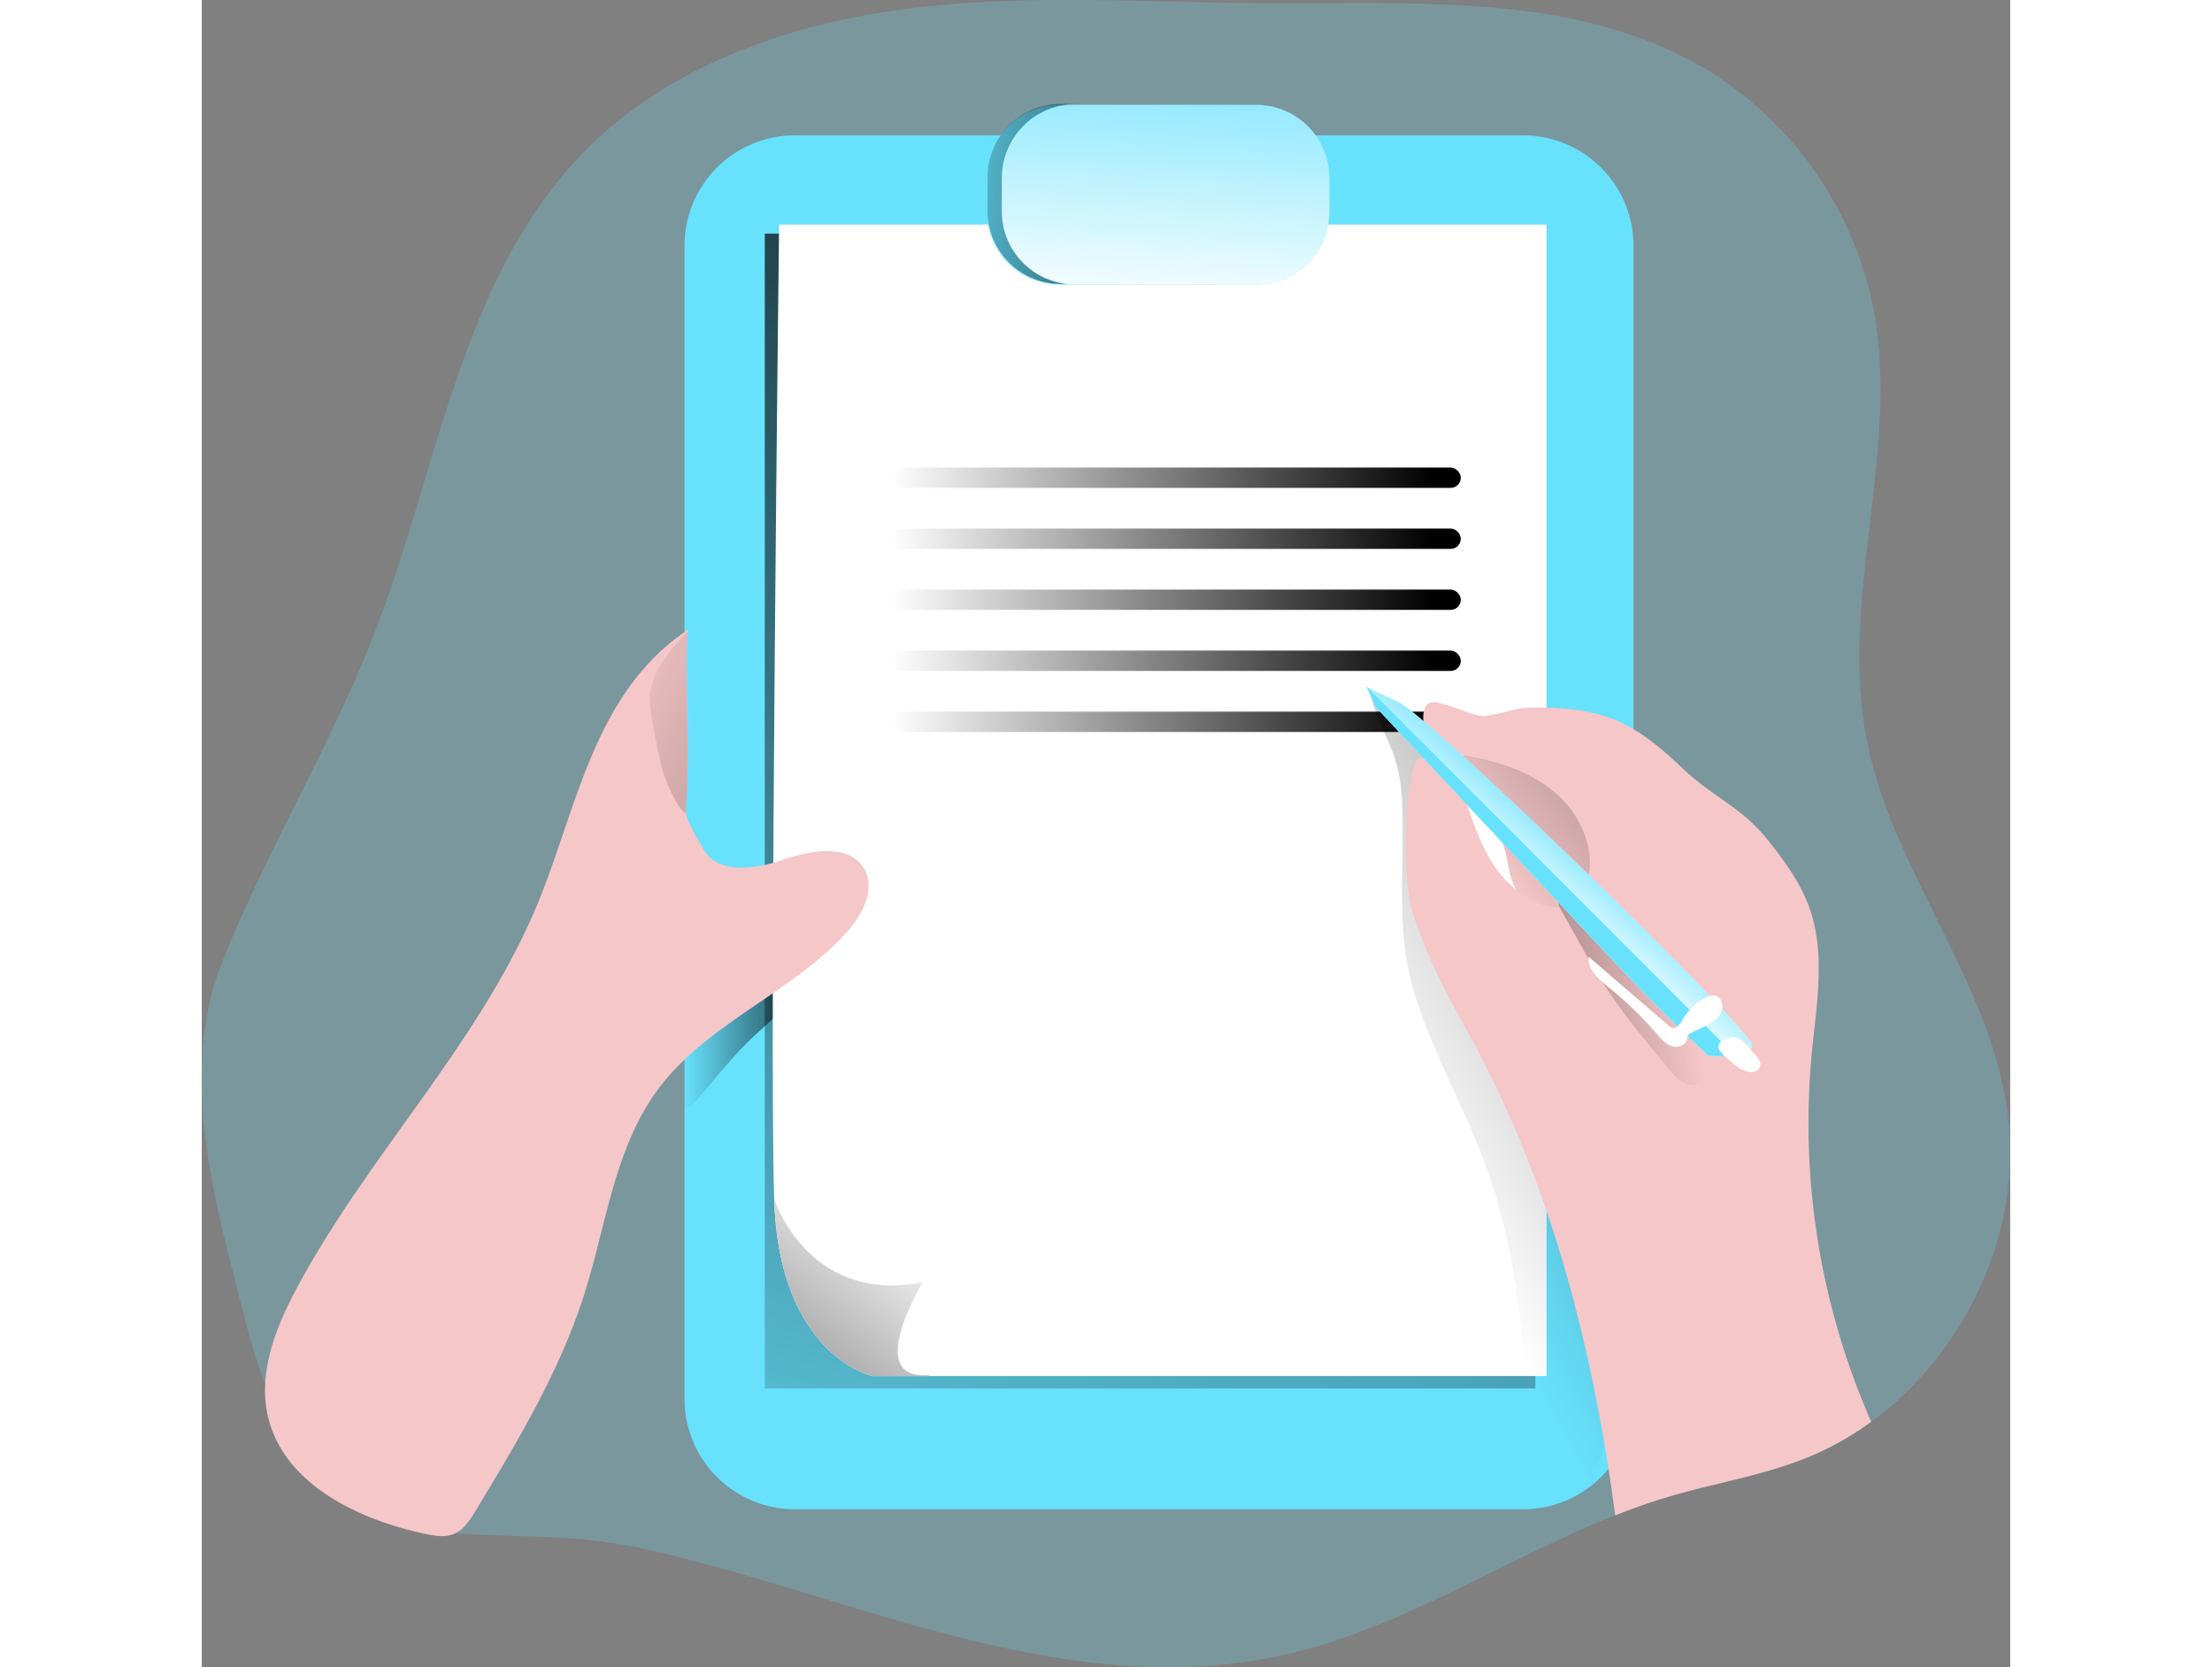 <svg id="Layer_1" data-name="Layer 1" xmlns="http://www.w3.org/2000/svg" xmlns:xlink="http://www.w3.org/1999/xlink" viewBox="0 0 505.24 465.77" width="406" height="306" class="illustration styles_illustrationTablet__1DWOa"><rect x="0" y="0" width="505.24" height="465.77" fill="#808080" stroke="none"/><defs><linearGradient id="linear-gradient" x1="156.18" y1="278.02" x2="206.19" y2="278.02" gradientUnits="userSpaceOnUse"><stop offset="0" stop-color="#010101" stop-opacity="0"></stop><stop offset="0.95" stop-color="#010101"></stop></linearGradient><linearGradient id="linear-gradient-2" x1="182.68" y1="514.02" x2="355.04" y2="-88.29" gradientUnits="userSpaceOnUse"><stop offset="0" stop-color="#010101" stop-opacity="0"></stop><stop offset="0.47" stop-color="#010101" stop-opacity="0.47"></stop><stop offset="0.95" stop-color="#010101"></stop></linearGradient><linearGradient id="linear-gradient-3" x1="380.66" y1="248.08" x2="512.61" y2="144.54" xlink:href="#linear-gradient-2"></linearGradient><linearGradient id="linear-gradient-4" x1="355.61" y1="323.24" x2="597.1" y2="192.55" xlink:href="#linear-gradient-2"></linearGradient><linearGradient id="linear-gradient-5" x1="219.88" y1="345.29" x2="123.28" y2="464.62" xlink:href="#linear-gradient"></linearGradient><linearGradient id="linear-gradient-6" x1="192.64" y1="133.46" x2="351.74" y2="133.46" xlink:href="#linear-gradient"></linearGradient><linearGradient id="linear-gradient-7" x1="192.64" y1="150.51" x2="351.74" y2="150.51" xlink:href="#linear-gradient"></linearGradient><linearGradient id="linear-gradient-8" x1="192.64" y1="167.56" x2="351.74" y2="167.56" xlink:href="#linear-gradient"></linearGradient><linearGradient id="linear-gradient-9" x1="192.64" y1="184.6" x2="351.74" y2="184.6" xlink:href="#linear-gradient"></linearGradient><linearGradient id="linear-gradient-10" x1="192.64" y1="201.65" x2="351.74" y2="201.65" xlink:href="#linear-gradient"></linearGradient><linearGradient id="linear-gradient-11" x1="219.05" y1="56.91" x2="318.96" y2="65.91" xlink:href="#linear-gradient-2"></linearGradient><linearGradient id="linear-gradient-12" x1="293.8" y1="9.07" x2="288.14" y2="99.54" gradientUnits="userSpaceOnUse"><stop offset="0" stop-color="#fff" stop-opacity="0"></stop><stop offset="0.95" stop-color="#fff"></stop></linearGradient><linearGradient id="linear-gradient-13" x1="130.78" y1="197.17" x2="361.95" y2="298.3" xlink:href="#linear-gradient"></linearGradient><linearGradient id="linear-gradient-14" x1="435.9" y1="278.67" x2="315.86" y2="300.49" xlink:href="#linear-gradient-2"></linearGradient><linearGradient id="linear-gradient-15" x1="409.57" y1="238.79" x2="391.28" y2="259.6" xlink:href="#linear-gradient-12"></linearGradient></defs><title>Take a Note 2</title><path d="M487.68,403.9a83.67,83.67,0,0,1-19.17,10.52C456.7,419,444.12,421.05,432,424.58c-5.38,1.55-10.66,3.43-15.84,5.48C384.79,442.41,356,462,323,469.15c-61.15,13.35-120.25-17-178.7-29.87-50.08-11-90.78,15.3-111-64.28-8.45-33.13-18.91-68.21-6.12-100s30.8-61.15,43-93.1C87.6,136.27,94.05,83.7,128.33,48.88,152.07,24.77,186,13.13,219.61,9s67.64-1.48,101.48-1.34c40.76.13,84.18-2.73,119.43,17.79a101.23,101.23,0,0,1,48,68.61c7,39.19-9.62,79.82-2.15,118.94,6.93,36.42,34,66.9,39.29,103.62C530.46,349.68,514.52,384.36,487.68,403.9Z" transform="translate(-21.29 -6.7)" fill="#68e1fd" opacity="0.24" style="isolation: isolate;"></path><path d="M421.28,75.35V397.47a30.86,30.86,0,0,1-30.84,30.88H187a30.85,30.85,0,0,1-30.84-30.88V75.35A30.84,30.84,0,0,1,187,44.51H390.44A30.86,30.86,0,0,1,421.28,75.35Z" transform="translate(-21.29 -6.7)" fill="#68e1fd"></path><path d="M206.19,260.55c-6.12,15-19.41,25.15-30.91,35.88-5.92,5.52-10.49,11.68-15.77,17.66a12.58,12.58,0,0,1-3.33,2.56V255.37a73.2,73.2,0,0,0,3.13-16c2,6.59,1.1,14.63,6.18,19.31,3.27,3.06,8.08,3.6,12.55,3.8A129.55,129.55,0,0,0,206.19,260.55Z" transform="translate(-21.29 -6.7)" fill="url(#linear-gradient)"></path><rect x="157.29" y="65.28" width="215.29" height="322.62" fill="url(#linear-gradient-2)"></rect><path d="M397,69.43V391.12H208.68s-26.1-5.49-27.48-49.48,1.38-272.21,1.38-272.21Z" transform="translate(-21.29 -6.7)" fill="#fff"></path><path d="M385.17,243.48c1.27,4.41,1.4,9.31,4,13.08,3.55,5.08,10.53,6.43,16.73,6.1a6.94,6.94,0,0,0,2.39-.45,5.77,5.77,0,0,0,2.12-1.9c3.81-5.12,3.74-12.26,1.86-18.36a36.56,36.56,0,0,0-15.55-20.13c-4.06-2.52-21.64-9.9-23.53-3C371.6,224.76,383.44,237.48,385.17,243.48Z" transform="translate(-21.29 -6.7)" fill="#f5c7c8"></path><path d="M385.17,243.48c1.27,4.41,1.4,9.31,4,13.08,3.55,5.08,10.53,6.43,16.73,6.1a6.94,6.94,0,0,0,2.39-.45,5.77,5.77,0,0,0,2.12-1.9c3.81-5.12,3.74-12.26,1.86-18.36a36.56,36.56,0,0,0-15.55-20.13c-4.06-2.52-21.64-9.9-23.53-3C371.6,224.76,383.44,237.48,385.17,243.48Z" transform="translate(-21.29 -6.7)" fill="url(#linear-gradient-3)"></path><path d="M392.3,425.78c-.68-31.5-1.47-63.68-12.26-93.29-6.13-16.83-15.38-32.48-20.38-49.68-3.94-13.55-3-27.94-2.88-42.06.06-7.48.11-15.12-2.21-22.23-2-6.21-5.83-11.9-6.66-18.38,8.74,6.37,18,13.45,21.17,23.79,1.54,5,1.48,10.38,2.31,15.56,2.68,16.76,14.36,30.41,22.68,45.2,18.28,32.52,20.56,71.42,20.38,108.72,0,8.08-.24,16.47-3.79,23.74S400.26,427.24,392.3,425.78Z" transform="translate(-21.29 -6.7)" fill="url(#linear-gradient-4)"></path><path d="M201.58,267c-15.3,17.09-39,25.46-52.7,43.86-12.24,16.38-14.53,37.87-20.72,57.38-6.86,21.63-18.7,41.27-30.47,60.68-1.55,2.55-3.27,5.24-6.06,6.35-2.42,1-5.14.51-7.67,0-19.07-4-39.95-14.06-44.23-33.09C37,390,42,377.43,47.91,366.43c20.51-38.31,52.84-70.06,68.54-110.59,10.26-26.47,15.54-56.48,40.74-73.26a2.19,2.19,0,0,0,0,.51c-1.24,10.49,1,33.13-.67,49.24a6.22,6.22,0,0,0,.1,1.75v0c.71,3.23,3.5,7.3,4.78,9.75,3.9,7.3,14.66,5.69,22.5,3s18.53-4.48,22.57,2.79C209.52,255.23,205.86,262.19,201.58,267Z" transform="translate(-21.29 -6.7)" fill="#f5c7c8"></path><path d="M224.66,390.81a4.49,4.49,0,0,0-.37.31H208.68s-26.1-5.49-27.48-49.48c0,0,9.39,29.6,41.57,23.27C222.77,364.91,205.72,392.7,224.66,390.81Z" transform="translate(-21.29 -6.7)" fill="#fff"></path><path d="M224.66,390.81a4.49,4.49,0,0,0-.37.31H208.68s-26.1-5.49-27.48-49.48c0,0,9.39,29.6,41.57,23.27C222.77,364.91,205.72,392.7,224.66,390.81Z" transform="translate(-21.29 -6.7)" fill="url(#linear-gradient-5)"></path><rect x="192.64" y="130.62" width="159.1" height="5.68" rx="2.84" fill="url(#linear-gradient-6)"></rect><rect x="192.64" y="147.67" width="159.1" height="5.68" rx="2.84" fill="url(#linear-gradient-7)"></rect><rect x="192.64" y="164.71" width="159.1" height="5.68" rx="2.84" fill="url(#linear-gradient-8)"></rect><rect x="192.64" y="181.76" width="159.1" height="5.68" rx="2.84" fill="url(#linear-gradient-9)"></rect><rect x="192.64" y="198.81" width="159.1" height="5.68" rx="2.84" fill="url(#linear-gradient-10)"></rect><path d="M336.32,56.45v9.28a20.43,20.43,0,0,1-20.45,20.45H261.15a20.46,20.46,0,0,1-20.48-20.45V56.45A20.47,20.47,0,0,1,261.15,36h54.72A20.44,20.44,0,0,1,336.32,56.45Z" transform="translate(-21.29 -6.7)" fill="#68e1fd"></path><path d="M240.82,56.21V65.5A20.44,20.44,0,0,0,261.27,86h4.11A20.44,20.44,0,0,1,244.93,65.5V56.21a20.44,20.44,0,0,1,20.45-20.45h-4.11A20.44,20.44,0,0,0,240.82,56.21Z" transform="translate(-21.29 -6.7)" fill="url(#linear-gradient-11)"></path><path d="M336.32,56.45v9.28a20.43,20.43,0,0,1-20.45,20.45H265.25a20.46,20.46,0,0,1-20.48-20.45V56.45A20.47,20.47,0,0,1,265.25,36h50.62A20.44,20.44,0,0,1,336.32,56.45Z" transform="translate(-21.29 -6.7)" fill="url(#linear-gradient-12)"></path><path d="M156.48,232.33a6.22,6.22,0,0,0,.1,1.75c-1.92-1.28-4.1-5.45-6-10.46-1.17-3.07-4.13-17.9-4.13-21.19,0-7.57,5.21-13.9,10.69-19.34C155.91,193.58,158.13,216.22,156.48,232.33Z" transform="translate(-21.29 -6.7)" fill="url(#linear-gradient-13)"></path><path d="M487.68,403.9a83.67,83.67,0,0,1-19.17,10.52C456.7,419,444.12,421.05,432,424.58c-5.38,1.55-10.66,3.43-15.84,5.48-6.22-47.39-18.43-94.51-41.71-136-6.05-10.83-10.66-19.85-14.63-31.62s-2-43.56,1.88-44.16c6.6-1.08,10.87,6.62,13,12.95,3.57,10.32,6.8,19.77,16.48,26,4.14,2.69,9.86,4.34,13.79,1.34a11,11,0,0,0,3.67-6.52c1.75-8.11-1.82-16.75-7.77-22.54s-13.93-9-22-10.79c-4.64-1-9.66-1.68-13.19-4.85-2.82-2.55-4.23-7.09-2.15-10.25,1.85-2.83,12.85,3.6,16.15,3.12,7.29-1,7.66-2.45,15-2.38s14.9.74,21.73,3.56c7,3,12.95,8.07,18.5,13.35,8.61,8.21,16.34,10.7,23.81,20,4.71,5.89,9.25,12.07,11.77,19.21,4.51,12.78,1.92,26.84.61,40.36a207.29,207.29,0,0,0,15.64,100.87C487,402.42,487.38,403.16,487.68,403.9Z" transform="translate(-21.29 -6.7)" fill="#f5c7c8"></path><path d="M410.51,277.7c6,10.07,13.52,19.11,21,28.1,2.1,2.52,5.51,5.28,8.25,3.47,2.09-1.39,2-4.46,1.48-6.91-2.23-10.44-8-19.86-15.11-27.85s-15.49-14.68-23.84-21.34c.29.23-2.95,4.73-1.59,7.14C403,264.29,408.1,273.64,410.51,277.7Z" transform="translate(-21.29 -6.7)" fill="url(#linear-gradient-14)"></path><path d="M349.12,204.08s58.95,63.22,71,75.77,22,21.78,22,21.78,11.84,1.18,12.31-2.84-89.73-91.63-98.73-95.89l-9-4.26Z" transform="translate(-21.29 -6.7)" fill="#68e1fd"></path><path d="M454.48,298.79c-.23,2-3.29,2.72-6.29,2.92a40,40,0,0,1-6-.1s-9.95-9.21-22-21.76-71-75.78-71-75.78l-2.36-5.45,9,4.28C364.75,207.17,455,294.75,454.48,298.79Z" transform="translate(-21.29 -6.7)" fill="url(#linear-gradient-15)"></path><path d="M449.27,301.14l-1.08.57a40,40,0,0,1-6-.1s-9.95-9.21-22-21.76-71-75.78-71-75.78l-2.36-5.45Z" transform="translate(-21.29 -6.7)" fill="#68e1fd"></path><path d="M435.21,291.18c-.69,1.33-1.71,3.09-3.14,2.65a2.79,2.79,0,0,1-1-.63L408.76,274c-.43,3.45,2.69,6.17,5.39,8.36a106.13,106.13,0,0,1,13.73,13.25c1.17,1.35,2.4,2.8,4.11,3.36s4-.26,4.27-2a2.88,2.88,0,0,1,.23-1.07,1.76,1.76,0,0,1,.79-.6l3.62-1.77a13,13,0,0,0,3.82-2.47,4.42,4.42,0,0,0,1.26-4.17C444.24,281.12,436.42,288.82,435.21,291.18Z" transform="translate(-21.29 -6.7)" fill="#fff"></path><path d="M448.18,303c1.66,1.56,3.62,3.06,5.9,3.16a2.69,2.69,0,0,0,2.23-.81,2.33,2.33,0,0,0,.18-2.29,6.75,6.75,0,0,0-1.41-1.95l-2.31-2.52a6,6,0,0,0-3-2.14c-1.35-.24-4.46.79-4.74,2.37S447.28,302.09,448.18,303Z" transform="translate(-21.29 -6.7)" fill="#fff"></path></svg>